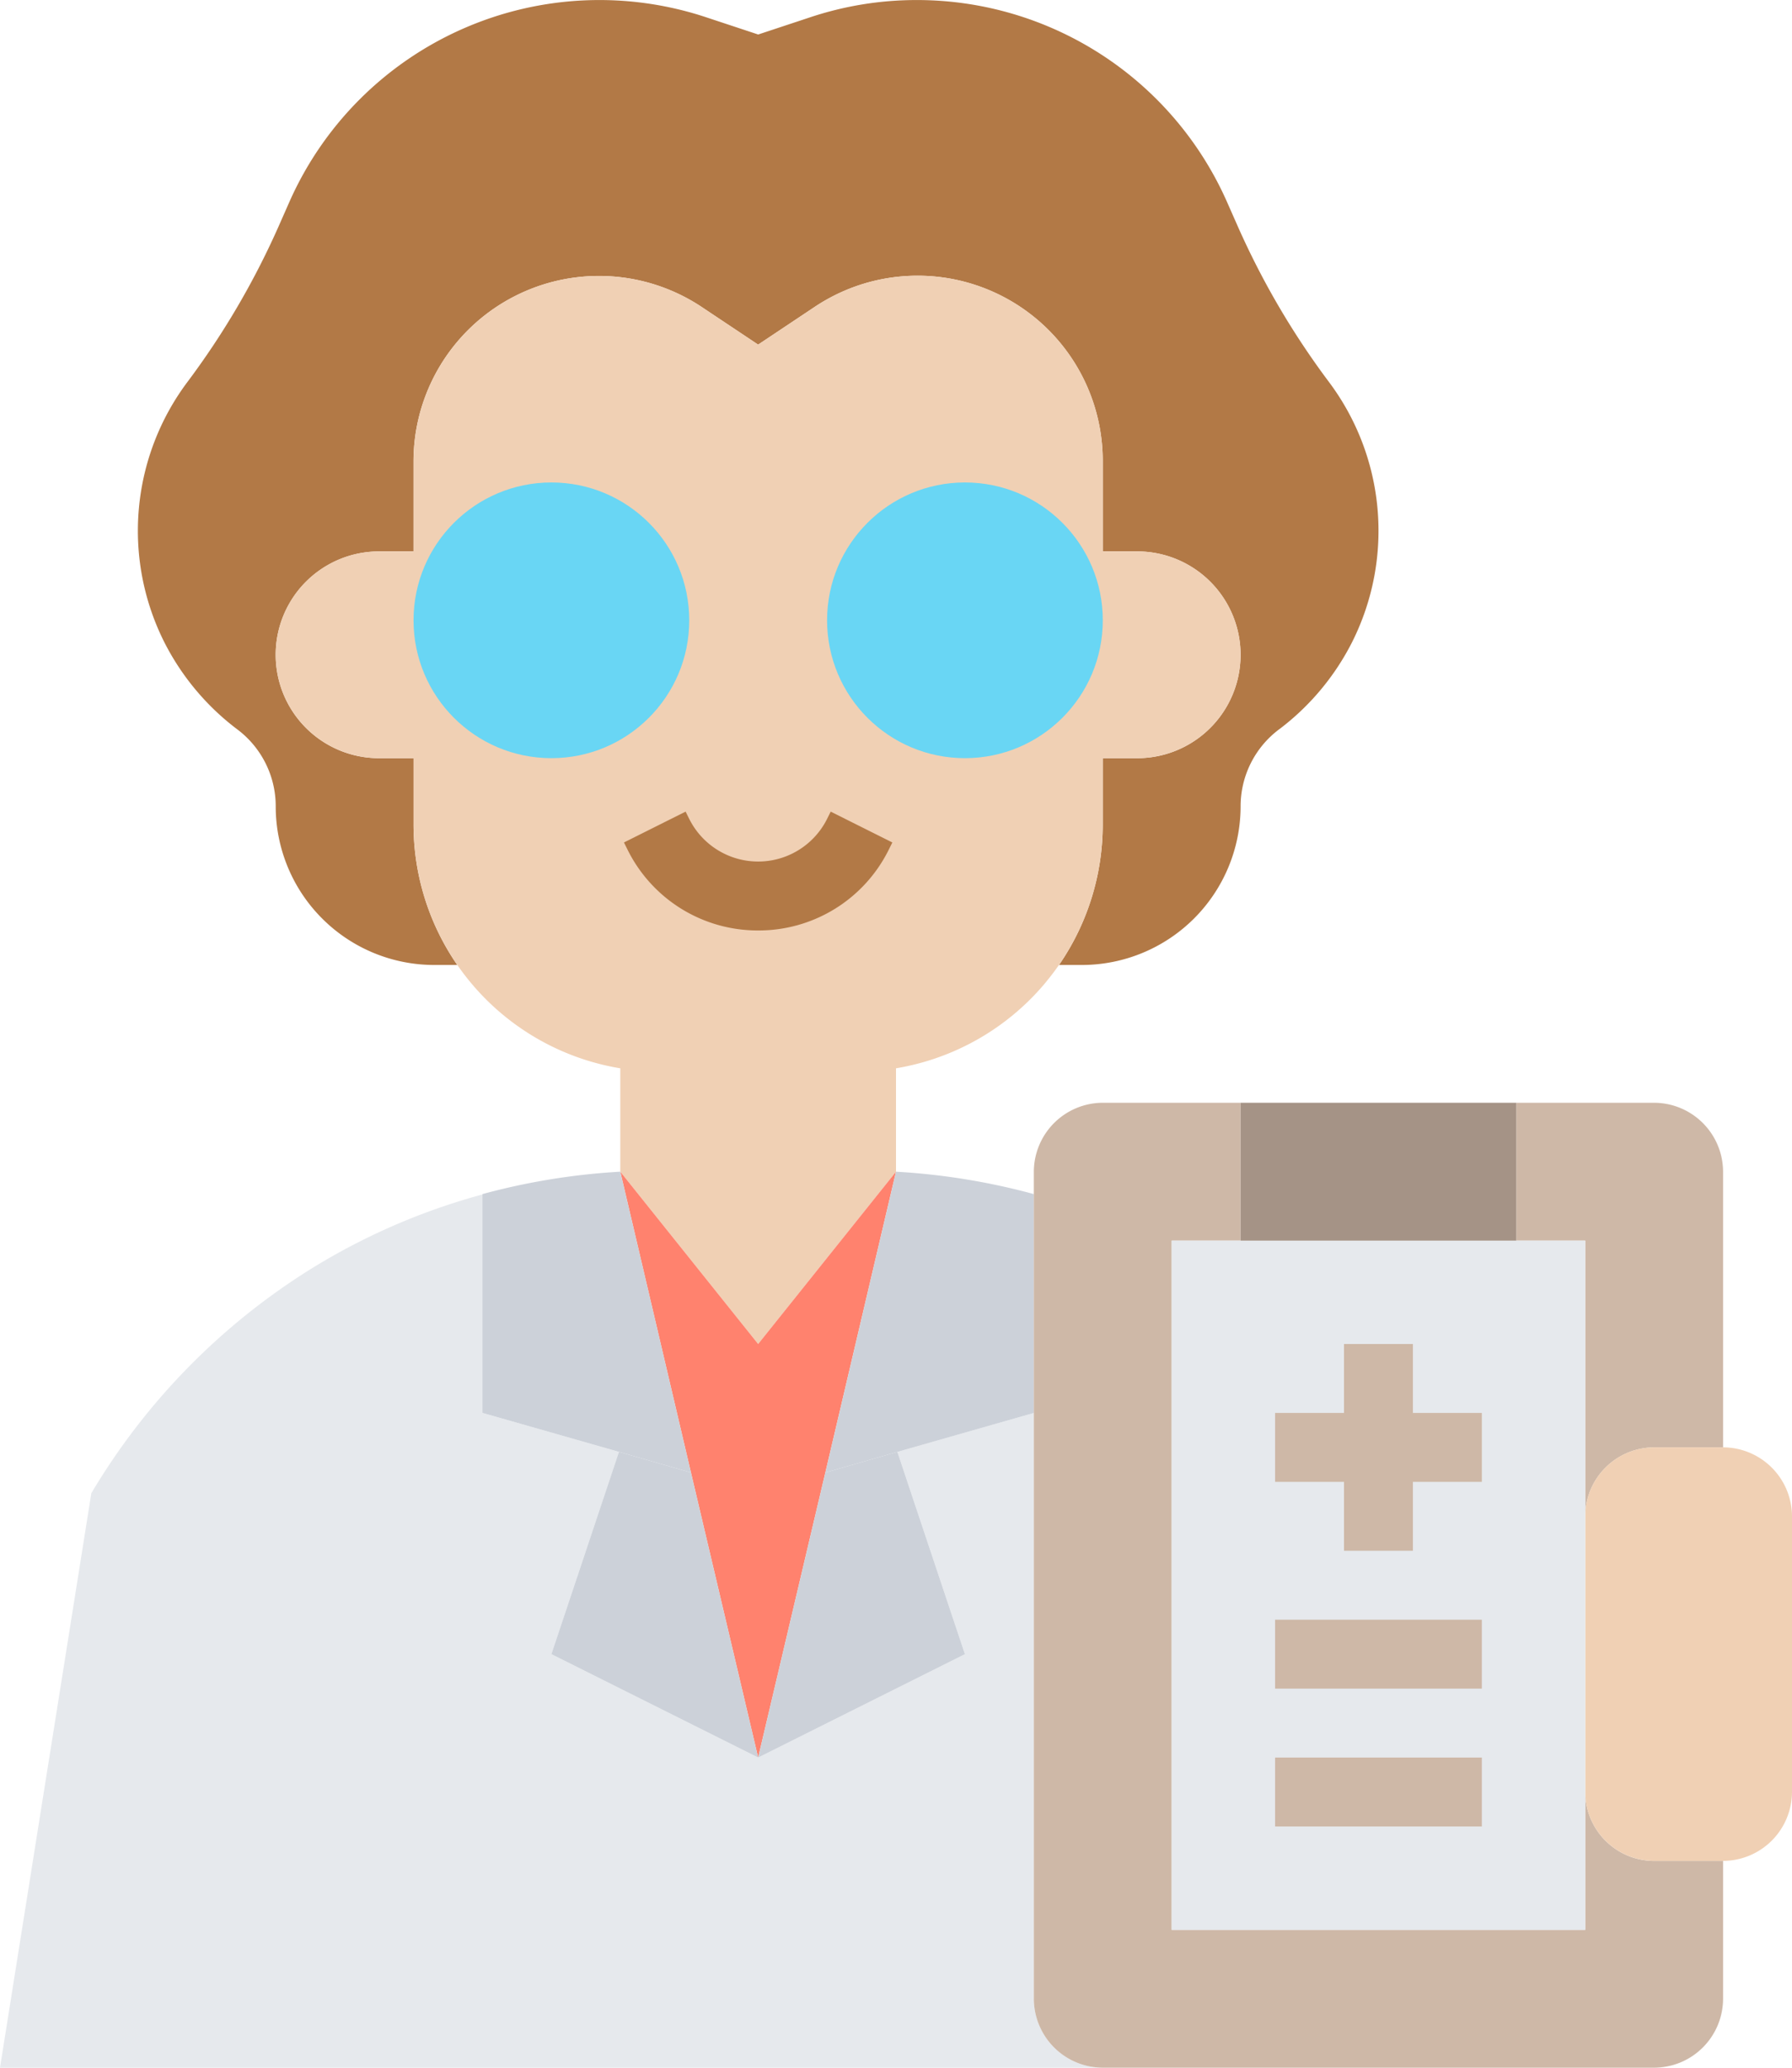 <svg xmlns="http://www.w3.org/2000/svg" width="172.141" height="198.623" viewBox="0 0 172.141 198.623">
  <g id="Grupo_70354" data-name="Grupo 70354" transform="translate(-304.586 -2294.448)">
    <g id="Grupo_70339" data-name="Grupo 70339">
      <path id="Trazado_102773" data-name="Trazado 102773" d="M427.468,2364.5a9.235,9.235,0,0,0-3.708,7.415,15.258,15.258,0,0,1-15.228,15.228h-2.217a23.75,23.75,0,0,0,4.2-13.507v-6.356h3.31a9.931,9.931,0,1,0,0-19.862h-3.31v-8.706a17.788,17.788,0,0,0-27.642-14.8l-5.462,3.642-5.462-3.642a17.816,17.816,0,0,0-27.642,14.8v8.706H341a9.931,9.931,0,0,0,0,19.862h3.311v6.356a23.75,23.75,0,0,0,4.2,13.507H346.3a15.231,15.231,0,0,1-15.228-15.228,9.234,9.234,0,0,0-3.707-7.415,24.182,24.182,0,0,1-7.018-8.409,23.836,23.836,0,0,1,2.251-24.96,76.807,76.807,0,0,0,8.673-14.765l1.125-2.549a32.57,32.57,0,0,1,40.122-17.677l4.9,1.622,4.9-1.622a32.3,32.3,0,0,1,10.329-1.688,32.558,32.558,0,0,1,29.793,19.365l1.126,2.549a76.7,76.7,0,0,0,8.673,14.765,23.835,23.835,0,0,1,2.251,24.96,24.193,24.193,0,0,1-7.018,8.409Z" fill="#b27946"/>
    </g>
    <g id="Grupo_70340" data-name="Grupo 70340">
      <path id="Trazado_102774" data-name="Trazado 102774" d="M413.829,2347.414h-3.31v-8.706a17.788,17.788,0,0,0-27.642-14.8l-5.462,3.642-5.462-3.642a17.816,17.816,0,0,0-27.642,14.8v8.706H341a9.931,9.931,0,0,0,0,19.862h3.311v6.356a23.737,23.737,0,0,0,19.862,23.438V2407l13.242,16.552L390.656,2407v-9.931a23.787,23.787,0,0,0,14.235-8.077c.5-.6.96-1.192,1.424-1.854a23.75,23.75,0,0,0,4.2-13.507v-6.356h3.31a9.931,9.931,0,1,0,0-19.862Z" fill="#f0d0b4"/>
    </g>
    <g id="Grupo_70341" data-name="Grupo 70341">
      <circle id="Elipse_4647" data-name="Elipse 4647" cx="13.242" cy="13.242" r="13.242" transform="translate(384.036 2340.793)" fill="#69d6f4"/>
    </g>
    <g id="Grupo_70342" data-name="Grupo 70342">
      <circle id="Elipse_4648" data-name="Elipse 4648" cx="13.242" cy="13.242" r="13.242" transform="translate(344.311 2340.793)" fill="#69d6f4"/>
    </g>
    <g id="Grupo_70343" data-name="Grupo 70343">
      <path id="Trazado_102775" data-name="Trazado 102775" d="M390.656,2407l-6.786,28.9-6.455,27.377-6.456-27.377-6.786-28.9,13.242,16.552Z" fill="#ff826e"/>
    </g>
    <g id="Grupo_70344" data-name="Grupo 70344">
      <path id="Trazado_102776" data-name="Trazado 102776" d="M403.9,2430.174v56.277a6.64,6.64,0,0,0,6.621,6.62H304.586l8.773-55.184a63.737,63.737,0,0,1,21.153-21.584,62.174,62.174,0,0,1,16.42-7.117v20.988l13.109,3.741-6.489,19.432,19.863,9.931,19.862-9.931-6.488-19.432Z" fill="#e6e9ed"/>
    </g>
    <g id="Grupo_70345" data-name="Grupo 70345">
      <path id="Trazado_102777" data-name="Trazado 102777" d="M403.9,2409.153v21.021l-13.109,3.741-6.919,1.986,6.786-28.9A64.284,64.284,0,0,1,403.9,2409.153Z" fill="#ccd1d9"/>
    </g>
    <g id="Grupo_70346" data-name="Grupo 70346">
      <path id="Trazado_102778" data-name="Trazado 102778" d="M390.789,2433.915l6.488,19.432-19.862,9.931,6.455-27.377Z" fill="#ccd1d9"/>
    </g>
    <g id="Grupo_70347" data-name="Grupo 70347">
      <path id="Trazado_102779" data-name="Trazado 102779" d="M370.959,2435.9l6.456,27.377-19.863-9.931,6.489-19.432Z" fill="#ccd1d9"/>
    </g>
    <g id="Grupo_70348" data-name="Grupo 70348">
      <path id="Trazado_102780" data-name="Trazado 102780" d="M364.173,2407l6.786,28.9-6.918-1.986-13.109-3.741v-21.021A64.285,64.285,0,0,1,364.173,2407Z" fill="#ccd1d9"/>
    </g>
    <g id="Grupo_70349" data-name="Grupo 70349">
      <path id="Trazado_102781" data-name="Trazado 102781" d="M470.106,2407v26.483h-6.621a6.641,6.641,0,0,0-6.621,6.621v-26.483h-6.621V2400.38h13.242A6.641,6.641,0,0,1,470.106,2407Z" fill="#ceb8a7"/>
    </g>
    <g id="Grupo_70350" data-name="Grupo 70350">
      <path id="Trazado_102782" data-name="Trazado 102782" d="M463.485,2473.209h6.621v13.242a6.64,6.64,0,0,1-6.621,6.62H410.519a6.64,6.64,0,0,1-6.621-6.62V2407a6.641,6.641,0,0,1,6.621-6.621H423.76v13.242h-6.62v66.208h39.724v-13.242A6.641,6.641,0,0,0,463.485,2473.209Z" fill="#ceb8a7"/>
    </g>
    <g id="Grupo_70351" data-name="Grupo 70351">
      <path id="Trazado_102783" data-name="Trazado 102783" d="M476.727,2440.1v26.483a6.641,6.641,0,0,1-6.621,6.621h-6.621a6.641,6.641,0,0,1-6.621-6.621V2440.1a6.641,6.641,0,0,1,6.621-6.621h6.621A6.641,6.641,0,0,1,476.727,2440.1Z" fill="#f0d0b4"/>
    </g>
    <g id="Grupo_70352" data-name="Grupo 70352">
      <path id="Trazado_102784" data-name="Trazado 102784" d="M417.14,2479.83v-66.208h39.724v66.208Z" fill="#e6e9ed"/>
    </g>
    <g id="Grupo_70353" data-name="Grupo 70353">
      <path id="Trazado_102785" data-name="Trazado 102785" d="M423.76,2400.38h26.483v13.242H423.76Z" fill="#a59386"/>
    </g>
    <path id="Trazado_102786" data-name="Trazado 102786" d="M377.415,2383.828a13.943,13.943,0,0,0,12.543-7.753l.347-.7-5.922-2.963-.347.7a7.4,7.4,0,0,1-13.242,0l-.348-.7-5.922,2.963.348.7A13.945,13.945,0,0,0,377.415,2383.828Z" fill="#b27946"/>
    <path id="Trazado_102787" data-name="Trazado 102787" d="M440.312,2423.553h-6.62v6.621h-6.621v6.621h6.621v6.62h6.62v-6.62h6.621v-6.621h-6.621Z" fill="#ceb8a7"/>
    <path id="Trazado_102788" data-name="Trazado 102788" d="M427.071,2450.036h19.862v6.621H427.071Z" fill="#ceb8a7"/>
    <path id="Trazado_102789" data-name="Trazado 102789" d="M427.071,2463.278h19.862v6.621H427.071Z" fill="#ceb8a7"/>
  </g>
</svg>
